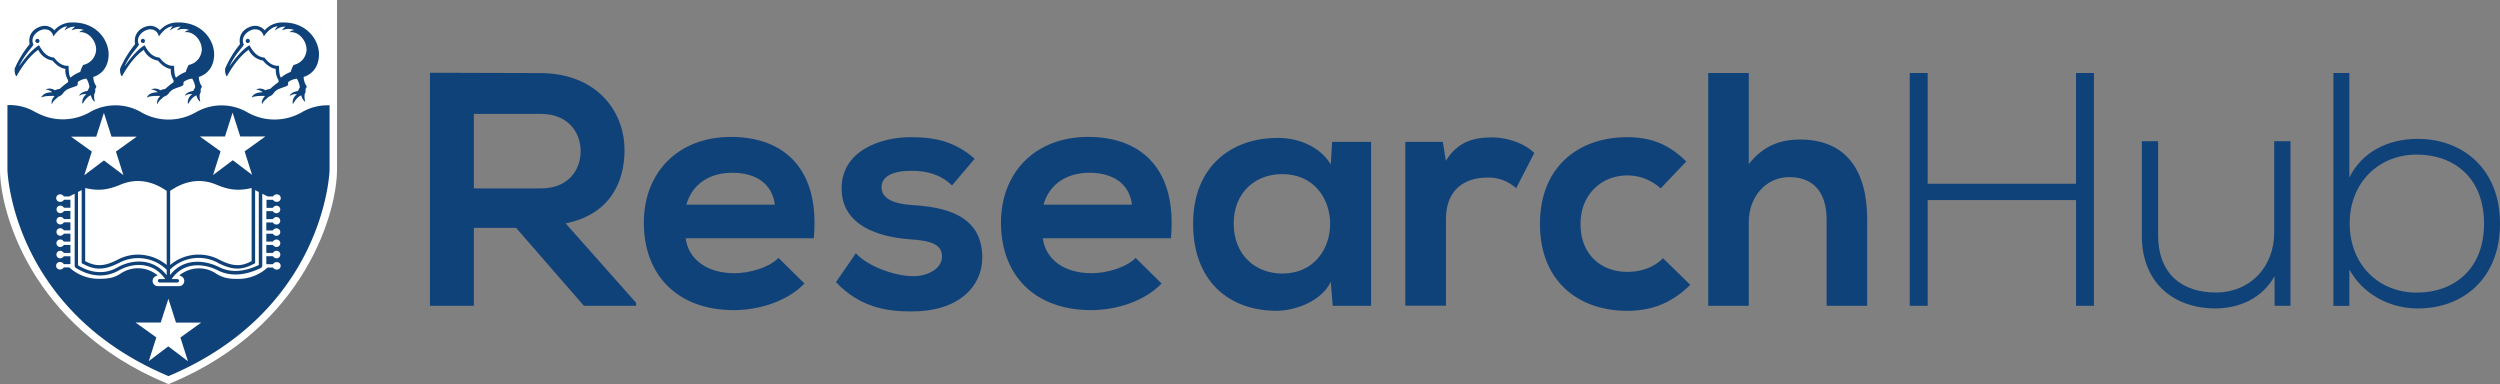 <svg id="UoA_Logo" data-name="UoA Logo" xmlns="http://www.w3.org/2000/svg" viewBox="0 0 962.29 147.85"><rect x="0" y="0" width="962.29" height="147.85" fill="#808080" stroke="none"/><defs><style>.cls-1{fill:#fff;}.cls-2{fill:#10427a;}</style></defs><title>logo</title><g id="g16"><path id="path160" class="cls-1" d="M0,0V65.41c0,15.38,11.49,60.12,64,82.09l.86.36.86-.36c52.47-22,64-66.7,64-82.09V0H0"/><path id="path162" class="cls-2" d="M13.94,43.32h0l-.4-.21a19.43,19.43,0,0,0-9.85-2.67,5.38,5.38,0,0,0-.64,0l-.19,0V65.41c0,.53,1.69,54,62,79.36,60.28-25.37,62-78.83,62-79.36V40.53l-.83,0a19.45,19.45,0,0,0-9.85,2.68,21.11,21.11,0,0,1-21,0,19.76,19.76,0,0,0-19.76,0l-.18.09a21.1,21.1,0,0,1-20.85-.07l-.11-.08a19.8,19.8,0,0,0-19.65,0l-.28.17h0a21.07,21.07,0,0,1-20.33,0"/><path id="path164" class="cls-2" d="M20.92,11.65a8.86,8.86,0,0,1,6.6-3c9.62-.3,14.5,6.91,14.29,12.67-.25,6.57-5.22,8.11-5.9,8.29a6.56,6.56,0,0,0,1,3.35c.07.14.29.31.08.68a4.45,4.45,0,0,1-.28.5.66.66,0,0,0-.06.52,2.16,2.16,0,0,1-.36,1.53,7.25,7.25,0,0,0,.17,2.77c0,.19-.11.2-.23.06A4.35,4.35,0,0,1,35,36.68c-1.16.31-2.51,2-3,3,0,.14-.29.29-.33,0a3.82,3.82,0,0,1,1.62-3.41,3.44,3.44,0,0,0-2.59.52s-.33.17-.12-.13c0-.07.58-1.29,3.08-1.65a11.63,11.63,0,0,0,.77-1.54,8.81,8.81,0,0,0-1.14-3.2,6.54,6.54,0,0,0-3.13,1.12.56.56,0,0,0-.24.46v.54a.94.94,0,0,1-.74.78c-.06.05-2.17.72-3.17,1.2a4.66,4.66,0,0,0-1.62,1.37A3.51,3.51,0,0,1,23,37a2.17,2.17,0,0,0-.89.53,5.76,5.76,0,0,1-.82.75,4.53,4.53,0,0,0-1.23,1.62c-.07.12-.19.27-.19,0s0-.79,0-.79A4.22,4.22,0,0,1,21,37a.93.93,0,0,1-.31-.11c-.77.09-3.18-.12-4.63.58-.11.05-.22,0-.11-.12.27-.36.81-1.76,4.06-1.84,0-.31-1.45-1-2.21-1-.24,0-.1-.13,0-.17a3.46,3.46,0,0,1,3.3.41A7.88,7.88,0,0,1,23,34.2a30.19,30.19,0,0,1,3.23-2.61,2.47,2.47,0,0,1,0-.85l-.08,0a7.39,7.39,0,0,1-1-4.23c-1.87-.18-3.87-1.85-4.93-3.2a7.36,7.36,0,0,1-5.49-4.16C9.81,22.67,6.61,29,6.43,29.25c-.11.09-.18.09-.27,0a4.65,4.65,0,0,1-.47-2.93A40.3,40.3,0,0,1,11.39,17c-.93-5.35,4-7.13,5.91-7.06a4.9,4.9,0,0,1,3.62,1.73h0"/><path id="path166" class="cls-1" d="M14.4,16.55a.8.8,0,1,1,.8-.8A.8.8,0,0,1,14.4,16.55Zm16.14-4.12s-.11,0,0-.09a2.84,2.84,0,0,1,1.75-.75,5.82,5.82,0,0,0-4.7.1l0-.1a4.79,4.79,0,0,1,1.34-1.31,5.75,5.75,0,0,0-4,1.42v-.2a3.89,3.89,0,0,1,1-1.36c-3,.09-5.36,3.91-5.36,3.91s-.52-2.73-3.14-2.73c-1.91-.29-6.2,2.33-4.56,5.88-.76,1.42-3.28,3.62-5.43,8.07,0,.09,0,.06,0,.15,1.94-2.75,4.73-6.29,7.58-8,.29.22,1.93,4.49,5.71,4.73.43.31,2.31,3.47,5.67,3.16,0,.35,0,3.39.61,4.38l.14.18c0-.09,0,0,0,0a12.71,12.71,0,0,1,3.73-2.19A12.72,12.72,0,0,1,32,25a6.24,6.24,0,0,0,5-5.82c.07-3.47-3-7.22-6.52-6.78"/><path id="path168" class="cls-2" d="M61.54,11.65a8.86,8.86,0,0,1,6.6-3c9.62-.3,14.51,6.91,14.28,12.67-.24,6.57-5.22,8.11-5.9,8.29a6.62,6.62,0,0,0,1,3.35c.07.14.29.31.08.68a4,4,0,0,1-.27.5.63.63,0,0,0-.07.52,2.16,2.16,0,0,1-.35,1.53,7.25,7.25,0,0,0,.17,2.77c0,.19-.11.2-.22.06a4.3,4.3,0,0,1-1.23-2.3c-1.18.31-2.53,2-3,3,0,.14-.29.29-.34,0A3.81,3.81,0,0,1,74,36.27a3.45,3.45,0,0,0-2.6.52s-.33.17-.12-.13c0-.07.58-1.29,3.08-1.65a12.43,12.43,0,0,0,.78-1.54A8.73,8.73,0,0,0,74,30.27a6.56,6.56,0,0,0-3.13,1.12.58.58,0,0,0-.24.46v.54c0,.08-.09.57-.74.78-.06.05-2.17.72-3.16,1.2a4.59,4.59,0,0,0-1.63,1.37A3.5,3.5,0,0,1,63.62,37a2.15,2.15,0,0,0-.9.53,5.56,5.56,0,0,1-.83.75,4.58,4.58,0,0,0-1.23,1.62c-.06.12-.18.27-.19,0s0-.79,0-.79A4.26,4.26,0,0,1,61.64,37a.93.93,0,0,1-.32-.11c-.77.09-3.18-.12-4.63.58-.11.05-.21,0-.11-.12.27-.36.81-1.76,4.06-1.84,0-.31-1.45-1-2.21-1-.23,0-.1-.13,0-.17a3.46,3.46,0,0,1,3.3.41,8,8,0,0,1,1.87-.52,31.43,31.43,0,0,1,3.23-2.61,2.6,2.6,0,0,1,0-.85l-.09,0a7.47,7.47,0,0,1-1-4.23c-1.87-.18-3.86-1.85-4.93-3.2a7.36,7.36,0,0,1-5.49-4.16C50.42,22.67,47.22,29,47,29.25c-.11.09-.17.09-.26,0a4.76,4.76,0,0,1-.47-2.93A40.28,40.28,0,0,1,52,17c-.93-5.35,4-7.13,5.91-7.06a4.9,4.9,0,0,1,3.62,1.73h0"/><path id="path170" class="cls-1" d="M55,16.55a.8.8,0,1,1,.8-.8A.8.8,0,0,1,55,16.55Zm16.13-4.12s-.11,0,0-.09a2.89,2.89,0,0,1,1.76-.75,5.82,5.82,0,0,0-4.7.1l0-.1a4.78,4.78,0,0,1,1.33-1.31,5.71,5.71,0,0,0-4,1.42l0-.2a3.94,3.94,0,0,1,1-1.36c-3,.09-5.35,3.91-5.35,3.91s-.52-2.73-3.14-2.73c-1.91-.29-6.2,2.33-4.55,5.88-.76,1.42-3.28,3.62-5.42,8.07,0,.09,0,.06,0,.15,1.93-2.75,4.73-6.29,7.57-8,.29.22,1.94,4.49,5.72,4.73.42.31,2.31,3.47,5.66,3.16,0,.35,0,3.39.62,4.38l.14.18c0-.09,0,0,0,0a12.73,12.73,0,0,1,3.73-2.19A12.93,12.93,0,0,1,72.62,25a6.25,6.25,0,0,0,5.05-5.82c.06-3.47-3-7.22-6.53-6.78"/><path id="path172" class="cls-2" d="M101.89,11.65a8.89,8.89,0,0,1,6.6-3c9.63-.3,14.51,6.91,14.29,12.67-.24,6.57-5.22,8.11-5.9,8.29a6.62,6.62,0,0,0,1,3.35c.07.14.3.31.08.68a4.23,4.23,0,0,1-.27.5.69.69,0,0,0-.07.52,2.13,2.13,0,0,1-.35,1.53,7.39,7.39,0,0,0,.17,2.77c0,.19-.1.2-.22.06a4.28,4.28,0,0,1-1.23-2.3c-1.17.31-2.53,2-3,3,0,.14-.29.29-.33,0a3.79,3.79,0,0,1,1.62-3.41,3.46,3.46,0,0,0-2.6.52s-.32.17-.11-.13c0-.07.58-1.29,3.09-1.65a12,12,0,0,0,.76-1.54,8.52,8.52,0,0,0-1.14-3.2,6.56,6.56,0,0,0-3.13,1.12.57.57,0,0,0-.25.46v.54c0,.08-.09.57-.73.78-.06.05-2.17.72-3.17,1.2a4.65,4.65,0,0,0-1.62,1.37A3.59,3.59,0,0,1,104,37a2.14,2.14,0,0,0-.9.53,5.62,5.62,0,0,1-.82.75A4.54,4.54,0,0,0,101,39.87c-.06.12-.18.27-.19,0a7.78,7.78,0,0,1,0-.79A4.14,4.14,0,0,1,102,37a.92.92,0,0,1-.31-.11c-.77.09-3.18-.12-4.63.58-.11.05-.22,0-.11-.12.27-.36.81-1.76,4.06-1.84,0-.31-1.46-1-2.21-1-.23,0-.09-.13,0-.17a3.46,3.46,0,0,1,3.3.41A8.1,8.1,0,0,1,104,34.2a30.19,30.19,0,0,1,3.23-2.61,2.65,2.65,0,0,1,0-.85l-.09,0a7.43,7.43,0,0,1-1-4.23c-1.87-.18-3.87-1.85-4.93-3.2a7.38,7.38,0,0,1-5.5-4.16c-4.91,3.53-8.11,9.82-8.28,10.11-.11.09-.18.09-.27,0a4.75,4.75,0,0,1-.47-2.93A40.1,40.1,0,0,1,92.37,17c-.93-5.35,4-7.13,5.91-7.06a4.86,4.86,0,0,1,3.61,1.73h0"/><path id="path174" class="cls-1" d="M95.38,16.55a.8.8,0,1,1,.8-.8A.8.8,0,0,1,95.38,16.55Zm16.13-4.12s-.12,0,0-.09a2.87,2.87,0,0,1,1.76-.75,5.82,5.82,0,0,0-4.7.1l0-.1a4.8,4.8,0,0,1,1.33-1.31,5.72,5.72,0,0,0-4,1.42v-.2a3.73,3.73,0,0,1,1-1.36c-3,.09-5.35,3.91-5.35,3.91s-.53-2.73-3.15-2.73c-1.92-.29-6.2,2.33-4.55,5.88-.76,1.42-3.28,3.62-5.42,8.07,0,.09,0,.06,0,.15,1.94-2.75,4.73-6.29,7.58-8,.28.22,1.93,4.49,5.71,4.73.42.31,2.32,3.47,5.67,3.16,0,.35,0,3.39.62,4.38l.14.18c0-.09,0,0,0,0a12.71,12.71,0,0,1,3.74-2.19A12.6,12.6,0,0,1,113,25a6.24,6.24,0,0,0,5-5.82c.06-3.47-3-7.22-6.52-6.78"/><path id="path176" class="cls-1" d="M69.92,105.31l-.93.62,1,.52a2,2,0,0,1-.93,3.69H60.61a2,2,0,0,1-.93-3.69l1-.52-.92-.62a11.86,11.86,0,0,0-6.65-2.06,12.17,12.17,0,0,0-6.71,2.06c-2.29,1.51-4.37,2-8,2a16.72,16.72,0,0,1-11.55-4.22l-.19-.16H24.57l-.2.24a1.6,1.6,0,0,1-1.22.56,1.44,1.44,0,1,1,0-2.87,1.58,1.58,0,0,1,1.23.57l.2.24h2.53V98.63H24.58l-.2.24a1.59,1.59,0,0,1-1.22.56,1.44,1.44,0,1,1,0-2.88,1.58,1.58,0,0,1,1.23.57l.2.24h2.52V94.27H24.59l-.2.24a1.58,1.58,0,0,1-1.23.56,1.44,1.44,0,1,1,0-2.88,1.57,1.57,0,0,1,1.23.57l.2.24h2.51V89.93h-2.5l-.2.24a1.6,1.6,0,0,1-1.23.56,1.44,1.44,0,1,1,0-2.88,1.58,1.58,0,0,1,1.23.57l.2.24h2.5V85.58h-2.5l-.2.24a1.58,1.58,0,0,1-1.22.56,1.44,1.44,0,1,1,0-2.88,1.6,1.6,0,0,1,1.23.57l.2.24h2.49V81.23H24.63l-.2.24a1.59,1.59,0,0,1-1.23.56,1.44,1.44,0,1,1,0-2.88,1.59,1.59,0,0,1,1.23.57l.2.24h2.48V76.89H24.63l-.2.24a1.6,1.6,0,0,1-1.23.56,1.44,1.44,0,1,1,0-2.87,1.59,1.59,0,0,1,1.23.57l.2.24,2,0,2.11-1.06v27.89L29,103c5.79,3.64,11.6,4,16.82,1.06,5.5-3.11,13.22-3.26,17.77,3.35H61.45a.67.67,0,0,0,0,1.34h6.78a.67.67,0,0,0,0-1.34H66.06c4.62-6.72,12.36-6.08,17.79-3.34,4.8,2.43,10.43,2.08,16.73-1l.37-.6V74.57l2.11,1.06,2,0,.2-.24a1.61,1.61,0,0,1,1.24-.57,1.44,1.44,0,1,1,0,2.87,1.62,1.62,0,0,1-1.24-.56l-.2-.23h-2.48V80H105l.2-.24a1.6,1.6,0,0,1,1.24-.57,1.44,1.44,0,1,1,0,2.88,1.61,1.61,0,0,1-1.24-.56l-.2-.24h-2.48v3.08H105l.2-.24a1.57,1.57,0,0,1,1.23-.57,1.44,1.44,0,1,1,0,2.88,1.59,1.59,0,0,1-1.22-.56l-.2-.24h-2.5v3.08h2.5l.2-.24a1.59,1.59,0,0,1,1.23-.57,1.44,1.44,0,1,1,0,2.88,1.6,1.6,0,0,1-1.23-.56l-.2-.24h-2.5V93h2.51l.2-.24a1.59,1.59,0,0,1,1.23-.57,1.44,1.44,0,1,1,0,2.88,1.59,1.59,0,0,1-1.23-.56l-.2-.24h-2.51v3.08h2.52l.2-.24a1.57,1.57,0,0,1,1.23-.57,1.44,1.44,0,1,1,0,2.88,1.59,1.59,0,0,1-1.23-.56l-.2-.24h-2.52v3.08h2.53l.2-.24a1.58,1.58,0,0,1,1.23-.57,1.44,1.44,0,1,1,0,2.87,1.63,1.63,0,0,1-1.23-.56l-.2-.23H103l-.19.16a16.73,16.73,0,0,1-11.55,4.22c-3.59,0-5.67-.53-8-2a11.87,11.87,0,0,0-13.35,0"/><path id="path178" class="cls-1" d="M31.81,101.5c4.29,2.28,7.82,2.89,14.15-.39a15.69,15.69,0,0,1,18.21,2.74v2.1c-5.06-6.56-13.16-6.31-19-3-4.67,2.64-9.89,2.35-15.14-.83V73.89l1.41-.71v28.13l.36.19"/><path id="path180" class="cls-1" d="M32.79,100.5v-28l.17-.09c4.83,1.12,8.47.75,13.35-1.31,5.91-2.5,11.91-1.7,17.85,2.37V102A17.49,17.49,0,0,0,53.09,98a16.69,16.69,0,0,0-7.75,1.93c-5.66,2.94-8.74,2.54-12.55.59"/><path id="path182" class="cls-1" d="M83.7,101.1c6.33,3.28,9.85,2.67,14.15.39l.35-.19V73.18l1.41.71V102c-5.75,2.75-10.85,3-15.16.87-5.72-2.89-13.82-3.62-19,3v-2.1a15.67,15.67,0,0,1,18.2-2.74"/><path id="path184" class="cls-1" d="M65.5,102V73.47c5.93-4.07,11.93-4.87,17.84-2.37,4.88,2.07,8.52,2.43,13.35,1.31l.17.09v28c-3.81,2-6.89,2.35-12.55-.59A17,17,0,0,0,65.5,102"/><path id="path186" class="cls-1" d="M97.16,67.38l-7.56-5.71L82,67.38l2.9-9.12-8-5.74h9.7l2.93-9.17,2.93,9.17h9.7l-8,5.74,2.89,9.11"/><path id="path188" class="cls-1" d="M47.58,67.46,40,61.75l-7.56,5.71,2.9-9.12-8-5.74h9.7L40,43.43l2.92,9.17h9.7l-8,5.74,2.9,9.12"/><path id="path190" class="cls-1" d="M57.27,139l2.9-9.12-8-5.74h9.7L64.82,115l2.92,9.17h9.7l-8,5.74,2.9,9.12-7.56-5.71L57.27,139"/></g><path class="cls-2" d="M244.86,117.71h-20.1l-26.11-30H182.4v30H165.5V28c14.21,0,28.42.13,42.63.13,21.12.13,32.26,14.21,32.26,29.7,0,12.29-5.63,24.71-22.66,28.16l27.14,30.59ZM182.4,43.85V72.52h25.73c10.75,0,15.36-7.17,15.36-14.34s-4.74-14.34-15.36-14.34Z"/><path class="cls-2" d="M263.93,91.72c1,7.81,7.81,13.44,18.82,13.44,5.76,0,13.31-2.18,16.9-5.89l10,9.86c-6.66,6.91-17.54,10.24-27.14,10.24-21.76,0-34.69-13.44-34.69-33.67,0-19.2,13.06-33,33.54-33,21.12,0,34.31,13.06,31.87,39Zm34.31-12.93c-1-8.19-7.42-12.29-16.38-12.29-8.45,0-15.36,4.1-17.67,12.29Z"/><path class="cls-2" d="M366.46,71.37c-4.48-4.22-9.6-5.63-15.62-5.63-7.42,0-11.52,2.3-11.52,6.27s3.71,6.4,11.78,6.91c11.9.77,27,3.46,27,20.22,0,11.14-9.09,20.74-27.14,20.74-10,0-20-1.66-29.19-11.27l7.68-11.14c4.48,5,14.72,8.71,21.76,8.83,5.89.13,11.39-2.94,11.39-7.55,0-4.35-3.58-6.14-12.54-6.66-11.9-.9-26.11-5.25-26.11-19.59,0-14.59,15.11-19.71,26.63-19.71,9.86,0,17.28,1.92,24.58,8.32Z"/><path class="cls-2" d="M401.4,91.72c1,7.81,7.81,13.44,18.82,13.44,5.76,0,13.31-2.18,16.9-5.89l10,9.86c-6.66,6.91-17.54,10.24-27.14,10.24-21.76,0-34.69-13.44-34.69-33.67,0-19.2,13.06-33,33.54-33,21.12,0,34.31,13.06,31.87,39Zm34.31-12.93c-1-8.19-7.42-12.29-16.38-12.29-8.45,0-15.36,4.1-17.67,12.29Z"/><path class="cls-2" d="M512.76,54.6h15v63.11H513l-.77-9.22c-3.58,7.42-13.44,11-20.48,11.14-18.69.13-32.51-11.39-32.51-33.54,0-21.76,14.46-33.15,32.9-33,8.45,0,16.51,4,20.1,10.24ZM474.87,86.09c0,12,8.32,19.2,18.69,19.2,24.58,0,24.58-38.27,0-38.27C483.19,67,474.87,74.06,474.87,86.09Z"/><path class="cls-2" d="M555.38,54.6l1.15,7.3c4.86-7.81,11.39-9,17.79-9s12.8,2.56,16.26,6l-7,13.57a15.6,15.6,0,0,0-11.26-4.1c-8.19,0-15.74,4.35-15.74,16v33.28H540.92V54.6Z"/><path class="cls-2" d="M650.62,109.64c-7.3,7.17-15,10-24.32,10-18.3,0-33.54-11-33.54-33.41S608,52.81,626.29,52.81c9,0,15.87,2.56,22.79,9.34l-9.86,10.37a19.17,19.17,0,0,0-12.67-5c-10.5,0-18.18,7.68-18.18,18.69,0,12,8.19,18.43,17.92,18.43,5,0,10-1.41,13.83-5.25Z"/><path class="cls-2" d="M673.14,28.1V63.17c5.63-7.3,12.54-9.47,19.71-9.47,17.92,0,25.86,12.16,25.86,30.72v33.28H703.09V84.55c0-11.52-6-16.38-14.34-16.38-9.22,0-15.62,7.81-15.62,17.28v32.26H657.52V28.1Z"/><path class="cls-2" d="M799.09,117.71V77H742v40.71h-6.91V28.1H742V70.73h57.09V28.1H806v89.6Z"/><path class="cls-2" d="M875.51,117.71V106.31c-4.86,8.7-13.7,12.29-22.53,12.42-16.9,0-28.55-10.37-28.55-27.91V54.34h6.27V90.7c0,14.34,8.83,22,22.53,21.89,13.06-.13,22.14-10,22.14-23V54.34h6.27v63.36Z"/><path class="cls-2" d="M904.31,28.1V68.3c5.12-10.24,15.36-14.85,26.24-14.85,17.67,0,31.75,11.78,31.75,32.64s-14,32.64-31.62,32.64c-10.75,0-21.12-5.38-26.37-15v14h-6.14V28.1ZM904.43,86c0,15.74,11,26.63,25.86,26.63,14.21,0,25.86-9,25.86-26.5,0-17.79-11.65-26.62-25.86-26.62C915.7,59.46,904.43,70.21,904.43,86Z"/></svg>
